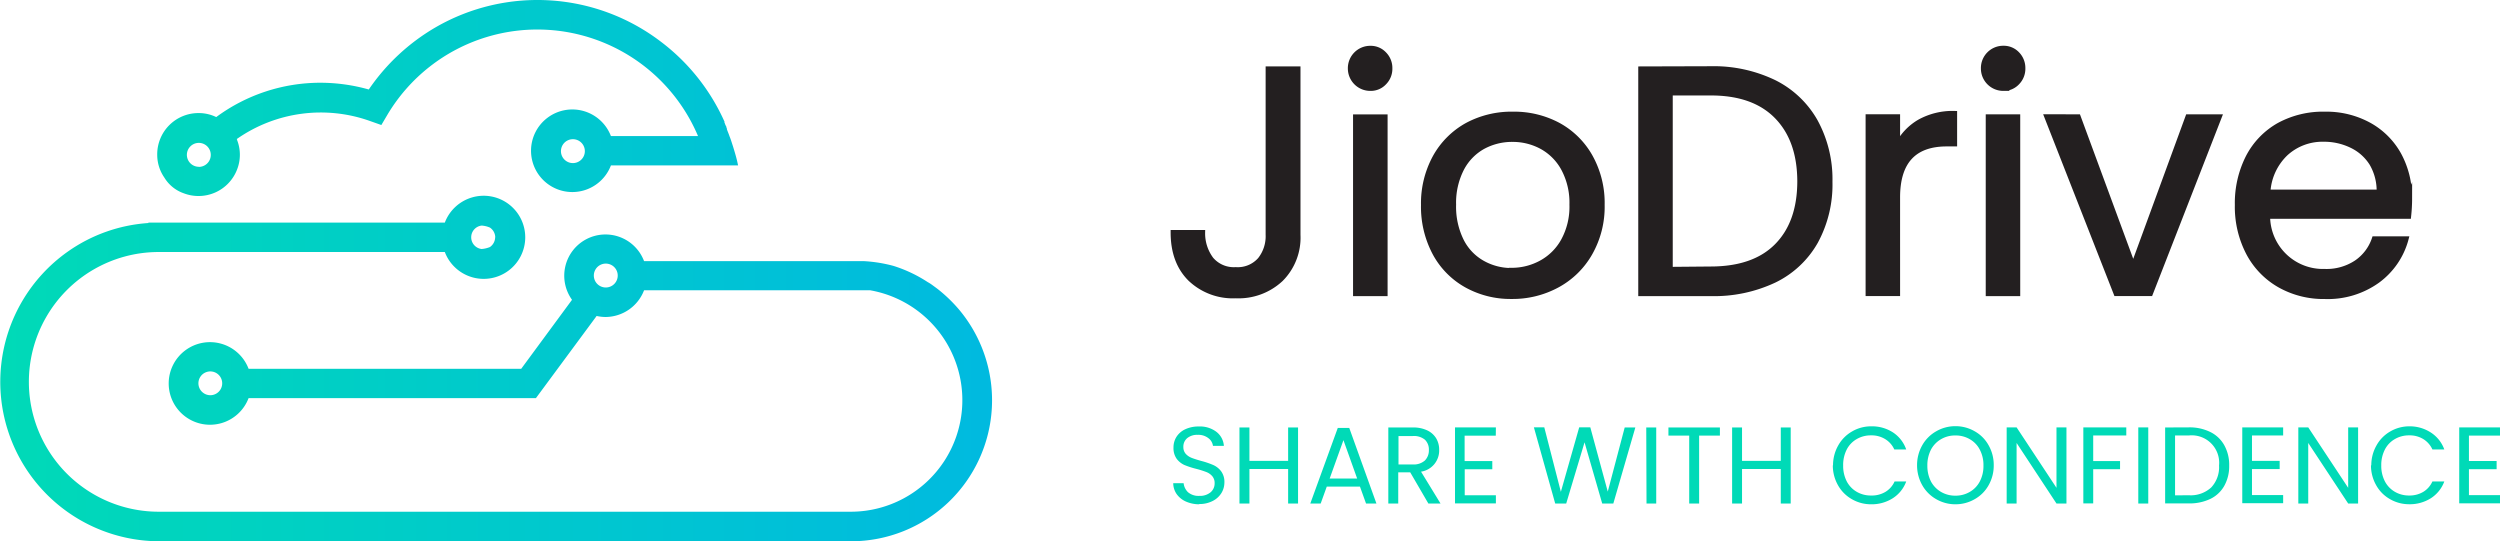 <svg xmlns="http://www.w3.org/2000/svg" xmlns:xlink="http://www.w3.org/1999/xlink" viewBox="0 0 481.32 104.21"><defs><style>.cls-1{fill:url(#linear-gradient);}.cls-2{fill:url(#linear-gradient-2);}.cls-3{fill:#00dab7;}.cls-4{fill:#231f20;stroke:#231f20;stroke-miterlimit:10;}</style><linearGradient id="linear-gradient" x1="-10.99" y1="-180.97" x2="582.21" y2="-180.97" gradientTransform="matrix(0.38, 0, 0, -0.38, 4.2, 1.83)" gradientUnits="userSpaceOnUse"><stop offset="0" stop-color="#00dab7"/><stop offset="1" stop-color="#00b4e7"/></linearGradient><linearGradient id="linear-gradient-2" x1="-10.73" y1="-44.62" x2="582.48" y2="-44.62" xlink:href="#linear-gradient"/></defs><title>Asset 16</title><g id="Layer_2" data-name="Layer 2"><g id="Layer_1-2" data-name="Layer 1"><path class="cls-1" d="M184.47,59.4a28.63,28.63,0,0,0-3.63-3.51c-.38-.31-.8-.61-1.22-.92s-.65-.46-1-.65h0a26.51,26.51,0,0,0-6.61-3.13,27.6,27.6,0,0,0-5.8-.92H124a7.94,7.94,0,1,0-13.87,7.45L100.35,71H47.86a7.95,7.95,0,1,0,0,5.65h55.32l11.69-15.82a7.8,7.8,0,0,0,1.72.2A8,8,0,0,0,124,55.89h43.55a21.48,21.48,0,0,1-3.71,42.63H30.67a25,25,0,0,1-.22-50h.49l2.45,0v0H85.64a8,8,0,1,0,0-5.66H28.57v.08A30.4,30.4,0,0,0,13,48.48a30.69,30.69,0,0,0,17.72,55.73H163.88A27.15,27.15,0,0,0,184.47,59.4ZM38.2,73.8a2.29,2.29,0,1,1,2.29,2.29A2.3,2.3,0,0,1,38.2,73.8Zm76.13-20.74a2.3,2.3,0,1,1,2.29,2.29A2.3,2.3,0,0,1,114.33,53.06Zm-19-7.37a2.32,2.32,0,0,1-1,1.87,5.29,5.29,0,0,1-1.6.38,2.27,2.27,0,0,1,0-4.51,4.76,4.76,0,0,1,1.6.39A2.31,2.31,0,0,1,95.35,45.69Z"/><path class="cls-2" d="M35.37,37.21a7.95,7.95,0,0,0,10.28-4.59,7.79,7.79,0,0,0,0-5.65c0-.08,0-.15-.08-.19A28.18,28.18,0,0,1,71.24,23.3l2.18.77,1.18-2a33.59,33.59,0,0,1,59.79,4.13H117.62a7.95,7.95,0,1,0,0,5.65H142.1c-.26-1.34-.65-2.6-1-3.74-.23-.69-.42-1.34-.65-1.88h0c-.15-.46-.34-.88-.5-1.33,0,0,0-.08,0-.12l-.12-.34c0-.08,0-.12-.07-.19a4,4,0,0,1-.2-.46s0-.08-.07-.15,0,0,0-.08a.31.31,0,0,1,0-.12A39.44,39.44,0,0,0,127.28,8.06,39.18,39.18,0,0,0,83.85,5.27,39.7,39.7,0,0,0,71,17.23a34.43,34.43,0,0,0-9.28-1.3,33.75,33.75,0,0,0-20.09,6.61,7.7,7.7,0,0,0-3.36-.77,7.94,7.94,0,0,0-8,8,7.71,7.71,0,0,0,1.38,4.43A7.08,7.08,0,0,0,35.37,37.21ZM108,29.11a2.3,2.3,0,1,1,2.3,2.29A2.3,2.3,0,0,1,108,29.11Zm-69.71,3a2.3,2.3,0,1,1,2.29-2.3A2.3,2.3,0,0,1,38.24,32.13Z"/><path class="cls-3" d="M230.94,97.09a6.38,6.38,0,0,1-2.6-.52,4.33,4.33,0,0,1-1.79-1.43,3.73,3.73,0,0,1-.67-2.11h2a2.83,2.83,0,0,0,.85,1.74,3.12,3.12,0,0,0,2.18.7h0a3.19,3.19,0,0,0,2.15-.68,2.23,2.23,0,0,0,.79-1.76h0a2,2,0,0,0-.46-1.36,2.88,2.88,0,0,0-1.16-.8,17.87,17.87,0,0,0-1.87-.59h0a16.77,16.77,0,0,1-2.32-.75,3.86,3.86,0,0,1-1.49-1.19,3.52,3.52,0,0,1-.62-2.17h0a3.79,3.79,0,0,1,.61-2.12,4,4,0,0,1,1.71-1.43,6,6,0,0,1,2.53-.51h0a5.25,5.25,0,0,1,3.37,1,3.72,3.72,0,0,1,1.48,2.73h-2.1a2.2,2.2,0,0,0-.88-1.48,3.11,3.11,0,0,0-2.06-.64h0a3,3,0,0,0-2,.62,2.12,2.12,0,0,0-.76,1.73h0a1.92,1.92,0,0,0,.46,1.31,3,3,0,0,0,1.11.76q.66.26,1.86.6h0a15.93,15.93,0,0,1,2.33.79,3.88,3.88,0,0,1,1.51,1.2,3.44,3.44,0,0,1,.63,2.19h0a3.89,3.89,0,0,1-.57,2,4.18,4.18,0,0,1-1.68,1.53,5.54,5.54,0,0,1-2.62.59ZM248,82.3h1.91V96.94H248V90.3h-7.45v6.64h-1.92V82.3h1.92v6.43H248Zm15,14.64-1.17-3.25h-6.39l-1.17,3.25h-2l5.29-14.55h2.21L265,96.94Zm-7-4.81h5.29l-2.64-7.39Zm21.34,4.81H275l-3.49-6h-2.31v6h-1.91V82.3H272a6.24,6.24,0,0,1,2.8.57,4,4,0,0,1,1.71,1.53,4.25,4.25,0,0,1,.57,2.21h0a4.11,4.11,0,0,1-3.49,4.2h0Zm-8.09-13.06v5.54H272a3.23,3.23,0,0,0,2.33-.76,2.76,2.76,0,0,0,.77-2h0a2.63,2.63,0,0,0-.76-2,3.31,3.31,0,0,0-2.34-.71h-2.82Zm18.73,0h-6v4.89h5.33v1.58H282v5h6v1.57h-7.87V82.28H288ZM312.8,82.3h2.05l-4.24,14.64h-2.14l-3.4-11.78-3.53,11.78-2.12,0-4.1-14.66h2l3.19,12.41,3.53-12.41h2.14l3.36,12.37Zm4.15,0h1.92V96.94H317Zm4.27,0h9.91v1.56h-4V96.94h-1.91V83.86h-4Zm21.63,0h1.91V96.94h-1.91V90.3h-7.46v6.64h-1.91V82.3h1.91v6.43h7.46Zm10.06,7.31a7.72,7.72,0,0,1,1-3.85,7.08,7.08,0,0,1,2.64-2.68,7.23,7.23,0,0,1,3.7-1h0a7.41,7.41,0,0,1,4.18,1.16A6.46,6.46,0,0,1,367,86.54h-2.29a4.49,4.49,0,0,0-1.76-2,5,5,0,0,0-2.74-.72h0a5.33,5.33,0,0,0-2.75.72,4.91,4.91,0,0,0-1.91,2,6.54,6.54,0,0,0-.69,3.08h0a6.51,6.51,0,0,0,.69,3.06,5,5,0,0,0,1.91,2,5.33,5.33,0,0,0,2.75.72h0A5.1,5.1,0,0,0,363,94.7a4.47,4.47,0,0,0,1.76-2H367a6.47,6.47,0,0,1-2.61,3.24,7.57,7.57,0,0,1-4.18,1.15h0a7.32,7.32,0,0,1-3.7-1,7,7,0,0,1-2.64-2.66,7.71,7.71,0,0,1-1-3.84Zm23.56,7.48a7.36,7.36,0,0,1-3.72-1,7.1,7.1,0,0,1-2.66-2.67,7.75,7.75,0,0,1-1-3.85h0a7.72,7.72,0,0,1,1-3.85,7.1,7.1,0,0,1,2.66-2.67,7.36,7.36,0,0,1,3.72-1h0a7.39,7.39,0,0,1,3.74,1,6.89,6.89,0,0,1,2.64,2.66,7.61,7.61,0,0,1,1,3.86h0a7.67,7.67,0,0,1-1,3.87,6.93,6.93,0,0,1-2.64,2.65,7.39,7.39,0,0,1-3.74,1Zm0-1.66a5.36,5.36,0,0,0,2.76-.72,5,5,0,0,0,1.93-2,6.35,6.35,0,0,0,.71-3.07h0a6.31,6.31,0,0,0-.71-3.08,4.87,4.87,0,0,0-1.92-2,5.32,5.32,0,0,0-2.77-.72h0a5.32,5.32,0,0,0-2.77.72,5.08,5.08,0,0,0-1.93,2,6.54,6.54,0,0,0-.7,3.08h0a6.59,6.59,0,0,0,.7,3.07,5.13,5.13,0,0,0,1.94,2,5.36,5.36,0,0,0,2.76.72Zm21.38-13.15V96.94h-1.92l-7.68-11.66V96.94h-1.91V82.28h1.91l7.68,11.64V82.28Zm3.25,0h8.27v1.56H403v4.93h5.17v1.56H403v6.59H401.1Zm10.58,0h1.92V96.94h-1.92Zm9.73,0a9,9,0,0,1,4.15.9,6.18,6.18,0,0,1,2.68,2.55,7.71,7.71,0,0,1,.94,3.9h0a7.71,7.71,0,0,1-.94,3.9,6.11,6.11,0,0,1-2.68,2.52,9.24,9.24,0,0,1-4.15.87h-4.56V82.3Zm0,13.07a5.82,5.82,0,0,0,4.32-1.51,5.7,5.7,0,0,0,1.5-4.21h0a5.29,5.29,0,0,0-5.82-5.79h-2.65V95.37Zm18.16-11.51h-6v4.89h5.33v1.58h-5.33v5h6v1.57H431.7V82.28h7.87ZM454,82.28V96.94h-1.91l-7.69-11.66V96.94h-1.91V82.28h1.91l7.69,11.64V82.28Zm2.54,7.33a7.72,7.72,0,0,1,1-3.85,7,7,0,0,1,2.63-2.68,7.24,7.24,0,0,1,3.71-1h0A7.44,7.44,0,0,1,468,83.27a6.5,6.5,0,0,1,2.6,3.27h-2.29a4.53,4.53,0,0,0-1.75-2,5,5,0,0,0-2.74-.72h0a5.33,5.33,0,0,0-2.75.72,4.91,4.91,0,0,0-1.91,2,6.54,6.54,0,0,0-.7,3.08h0a6.51,6.51,0,0,0,.7,3.06,5,5,0,0,0,1.91,2,5.33,5.33,0,0,0,2.75.72h0a5.13,5.13,0,0,0,2.74-.71,4.5,4.5,0,0,0,1.75-2h2.29a6.51,6.51,0,0,1-2.6,3.24,7.59,7.59,0,0,1-4.18,1.15h0a7.33,7.33,0,0,1-3.71-1,6.93,6.93,0,0,1-2.63-2.66,7.71,7.71,0,0,1-1-3.84Zm24.8-5.75h-6v4.89h5.33v1.58h-5.33v5h6v1.57h-7.87V82.28h7.87Z"/><path class="cls-4" d="M244.17,13.29h5.71V45.22a11.28,11.28,0,0,1-3.29,8.52,11.91,11.91,0,0,1-8.68,3.19h0a11.87,11.87,0,0,1-8.74-3.25q-3.28-3.26-3.29-8.9h5.64a8.36,8.36,0,0,0,1.65,5.15,5.72,5.72,0,0,0,4.74,2h0A5.73,5.73,0,0,0,242.62,50a7.28,7.28,0,0,0,1.55-4.8h0ZM263.89,17A3.82,3.82,0,0,1,260,13.16h0a3.81,3.81,0,0,1,3.85-3.84h0a3.52,3.52,0,0,1,2.63,1.11,3.76,3.76,0,0,1,1.09,2.73h0a3.73,3.73,0,0,1-1.09,2.73A3.49,3.49,0,0,1,263.89,17ZM261,22.52h5.65v34H261ZM291,57.06a17.39,17.39,0,0,1-8.65-2.17,15.41,15.41,0,0,1-6.07-6.17,19,19,0,0,1-2.2-9.27h0a18.49,18.49,0,0,1,2.26-9.21,15.7,15.7,0,0,1,6.17-6.14A18,18,0,0,1,291.29,22h0A17.92,17.92,0,0,1,300,24.1a15.63,15.63,0,0,1,6.17,6.11,18.24,18.24,0,0,1,2.27,9.24h0a18,18,0,0,1-2.33,9.27,15.94,15.94,0,0,1-6.29,6.17A18,18,0,0,1,291,57.06Zm0-5a11.83,11.83,0,0,0,5.71-1.43,10.75,10.75,0,0,0,4.31-4.28,13.63,13.63,0,0,0,1.64-6.94h0a13.86,13.86,0,0,0-1.61-6.94,10.53,10.53,0,0,0-4.22-4.25,11.73,11.73,0,0,0-5.64-1.4h0a11.73,11.73,0,0,0-5.67,1.4,10.27,10.27,0,0,0-4.13,4.25,14.41,14.41,0,0,0-1.55,6.94h0a14.8,14.8,0,0,0,1.52,7,10.1,10.1,0,0,0,4.06,4.24A11.33,11.33,0,0,0,291,52.1Zm38.32-38.81a26.76,26.76,0,0,1,12.25,2.63,18.56,18.56,0,0,1,7.93,7.53A23.16,23.16,0,0,1,352.3,35h0a22.92,22.92,0,0,1-2.76,11.5,18.25,18.25,0,0,1-7.93,7.44,27.15,27.15,0,0,1-12.25,2.57H315.91V13.29Zm0,38.56q8.37,0,12.77-4.43T346.53,35h0q0-8.05-4.43-12.59t-12.74-4.53h-7.81v34Zm36-23.81a10.91,10.91,0,0,1,4.25-4.52,13.1,13.1,0,0,1,6.73-1.62h0v5.83h-1.49q-9.48,0-9.49,10.29h0V56.5h-5.64v-34h5.64Zm20.4-11a3.81,3.81,0,0,1-3.84-3.85h0a3.79,3.79,0,0,1,3.84-3.84h0a3.54,3.54,0,0,1,2.64,1.11,3.8,3.8,0,0,1,1.08,2.73h0a3.76,3.76,0,0,1-1.08,2.73A3.51,3.51,0,0,1,385.78,17Zm-2.91,5.51h5.64v34h-5.64Zm17.29,0,10.61,28.77,10.54-28.77h6L414,56.5h-6.57l-13.33-34ZM463.9,38.21a31.58,31.58,0,0,1-.19,3.41H436.56a10.68,10.68,0,0,0,11,10.66h0a10.41,10.41,0,0,0,6.11-1.7A9,9,0,0,0,457.14,46h6.08a14.57,14.57,0,0,1-5.46,8,16.41,16.41,0,0,1-10.17,3.07h0a17.18,17.18,0,0,1-8.65-2.17,15.32,15.32,0,0,1-6-6.17,19.18,19.18,0,0,1-2.17-9.27h0a19.5,19.5,0,0,1,2.11-9.24,14.9,14.9,0,0,1,5.92-6.11A17.69,17.69,0,0,1,447.59,22h0a17.1,17.1,0,0,1,8.56,2.1,14.62,14.62,0,0,1,5.74,5.8,17.15,17.15,0,0,1,2,8.34ZM458.07,37a10.46,10.46,0,0,0-1.42-5.55A9.32,9.32,0,0,0,452.77,28a12.15,12.15,0,0,0-5.42-1.21h0a10.48,10.48,0,0,0-7.29,2.73A11.14,11.14,0,0,0,436.62,37h21.45Z"/></g></g></svg>